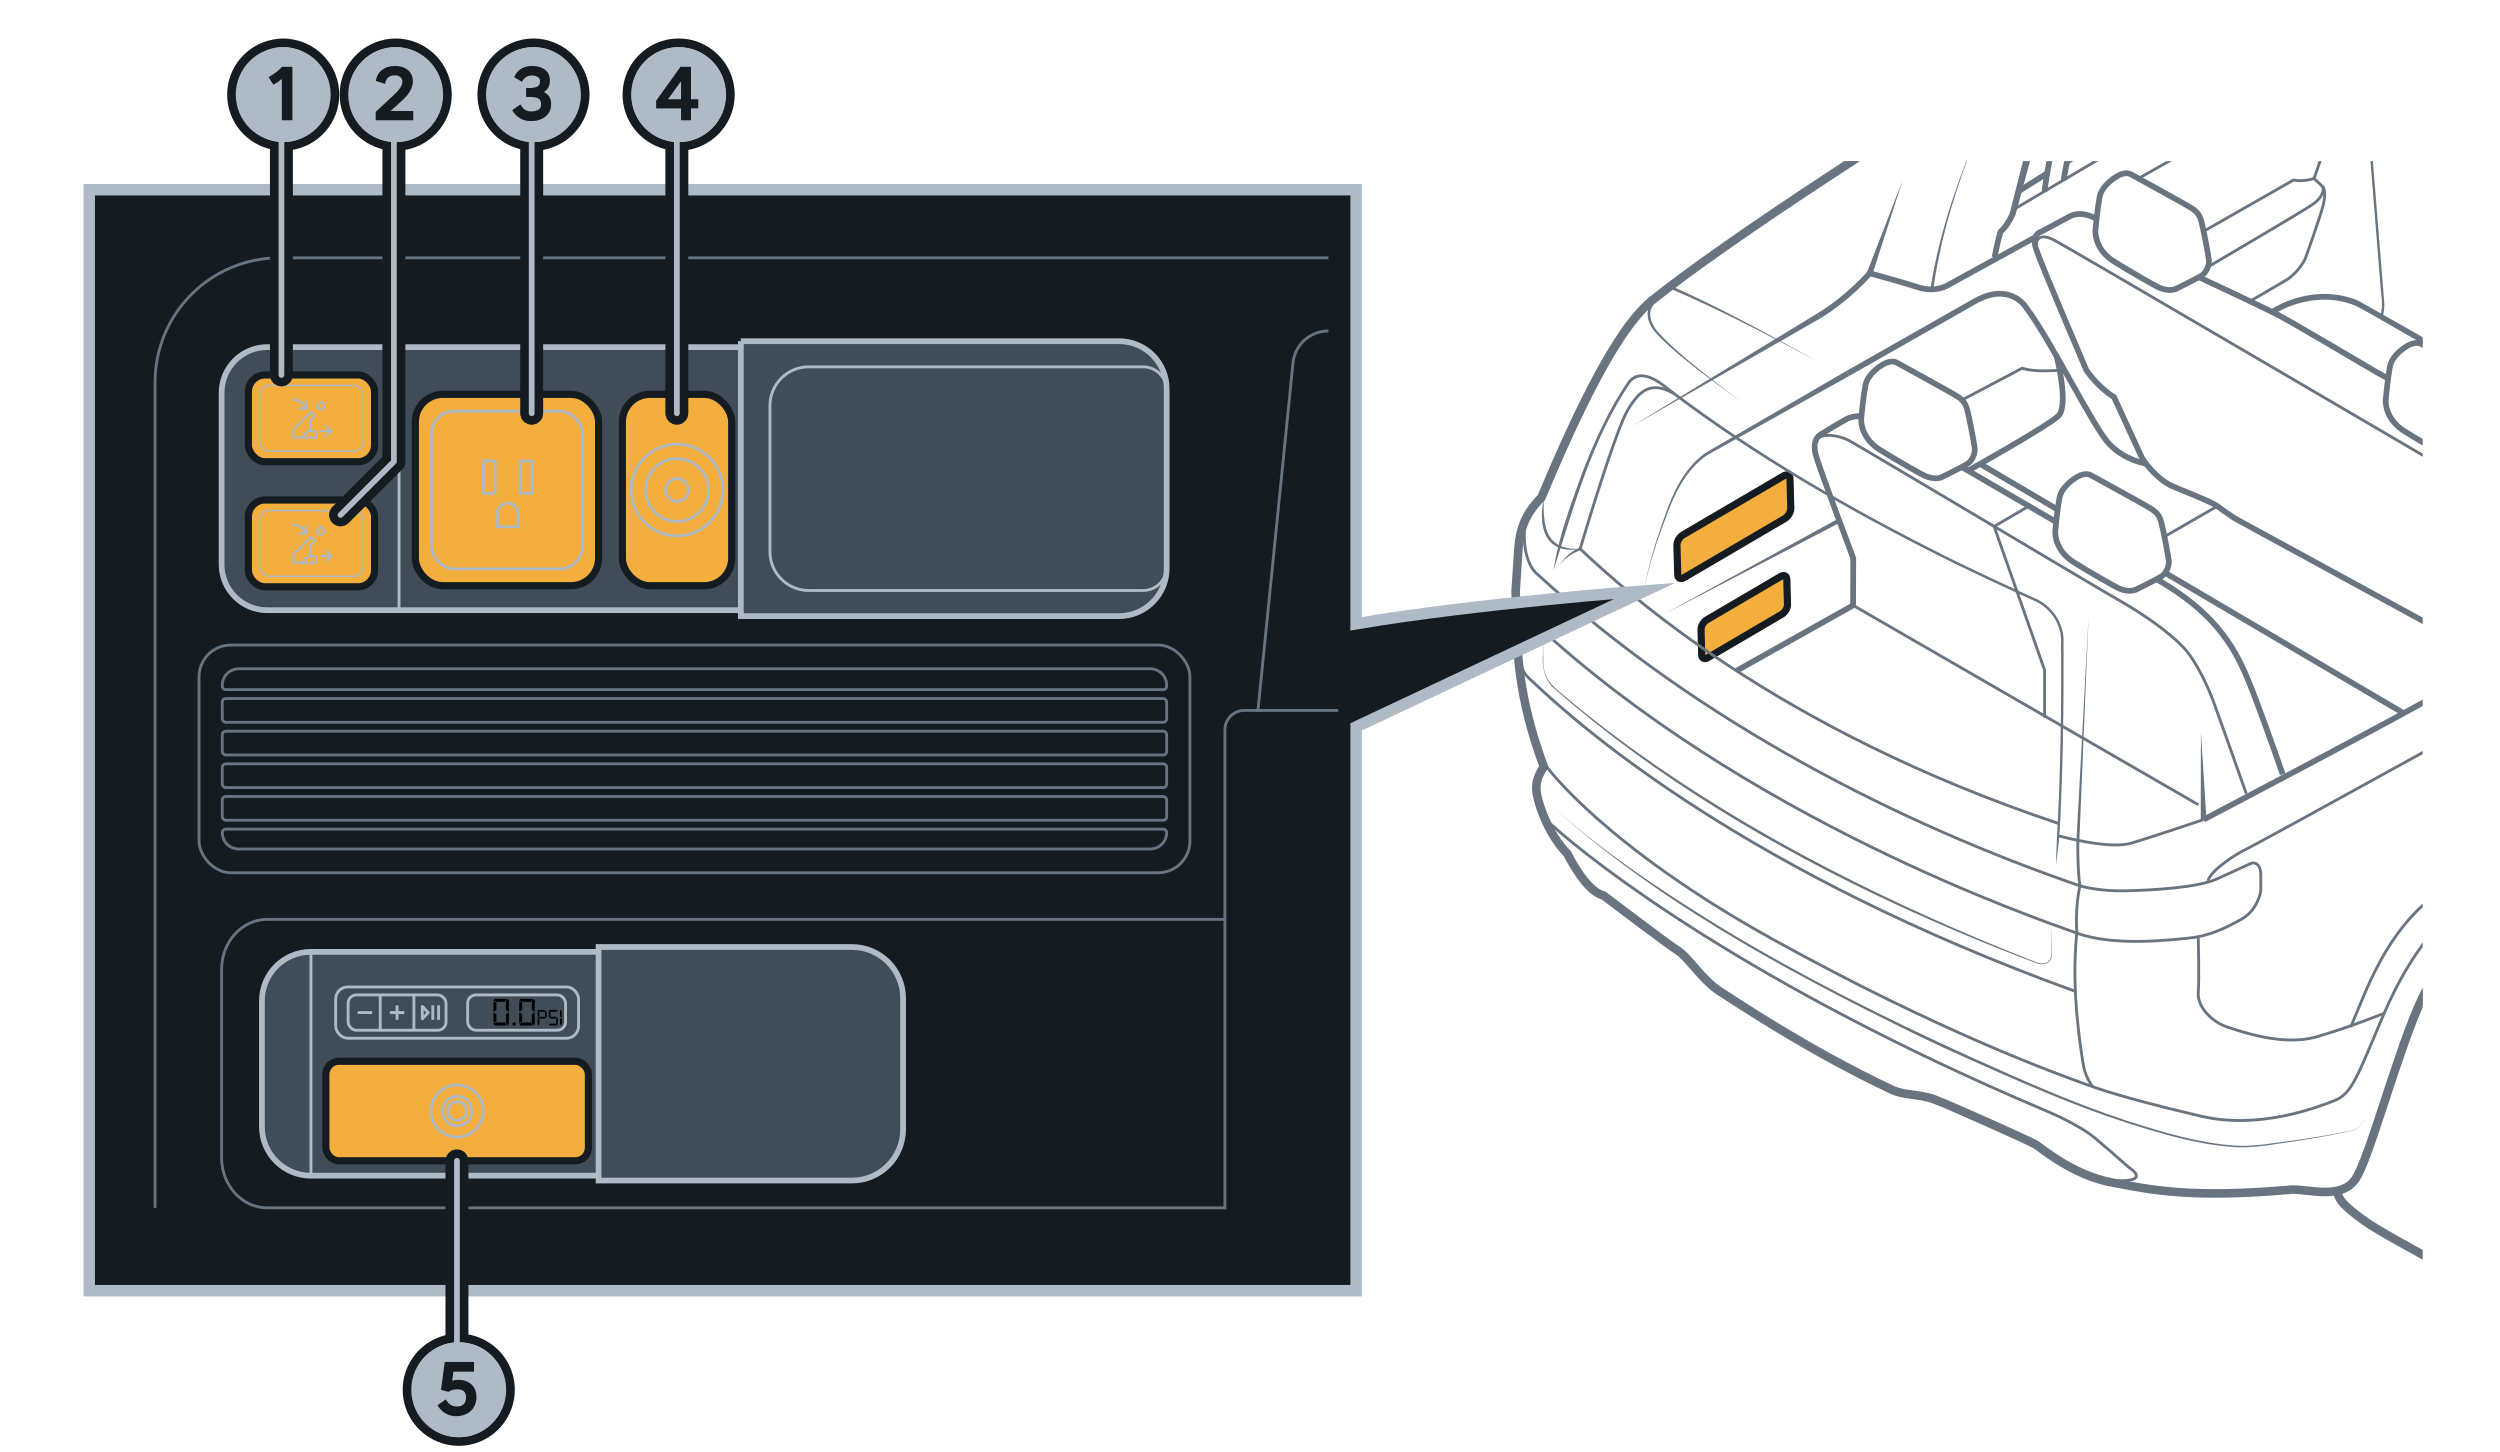 <?xml version="1.0" encoding="UTF-8"?><svg xmlns="http://www.w3.org/2000/svg" width="436" height="253.291" xmlns:xlink="http://www.w3.org/1999/xlink" viewBox="0 0 436 253.291"><defs><clipPath id="uuid-5be4a672-a106-437b-ab5e-6ea577c2ea12"><rect x="256.165" y="28.097" width="166.352" height="207.902" transform="translate(678.683 264.096) rotate(180)" style="fill:none; stroke-width:0px;"/></clipPath></defs><g id="uuid-dd4616e3-fea4-4dfc-a4a0-f7be865671f3"><g style="clip-path:url(#uuid-5be4a672-a106-437b-ab5e-6ea577c2ea12);"><path d="m293.702,100.737l17.566-10.302c.595-.349,1.063-1.148,1.046-1.786l-.137-5.136c-.017-.637-.513-.871-1.107-.523l-17.566,10.302c-.595.349-1.063,1.148-1.046,1.786l.137,5.136c.017.637.513.871,1.107.523Z" style="fill:#f4ae3d; stroke:#141b21; stroke-miterlimit:10; stroke-width:1.25px;"/><path d="m297.83,114.708l12.914-7.574c.564-.331,1.009-1.089.993-1.694l-.117-4.413c-.016-.605-.487-.827-1.051-.496l-12.914,7.574c-.564.331-1.009,1.089-.993,1.694l.117,4.413c.016.605.487.827,1.051.496Z" style="fill:#f4ae3d; stroke:#141b21; stroke-miterlimit:10; stroke-width:1.25px;"/><path d="m398.106,135.031c-1.834-5.251-4.693-13.293-6.245-16.938-2.407-5.652-5.861-11.409-15.7-17.06" style="fill:none; stroke:#687581; stroke-miterlimit:10;"/><path d="m372.553,102.813s3.807-1.877,4.485-2.347,1.304-1.669,1.199-2.66c-.104-.991-1.043-5.737-1.252-6.467-.209-.73-.354-1.617-1.585-2.451s-9.941-5.528-10.723-5.997c-.782-.469-1.87-.04-2.401.268s-2.739,1.705-3.102,3.661-.643,4.863-.727,5.729.196,3.605,3.214,5.506c3.018,1.9,7.35,4.332,7.909,4.583s1.988.67,2.982.175Z" style="fill:none; stroke:#687581; stroke-miterlimit:10;"/><path d="m430.179,79.933s3.807-1.877,4.485-2.347,1.304-1.669,1.199-2.66-1.043-5.737-1.252-6.467c-.209-.73-.354-1.617-1.585-2.451s-9.941-5.528-10.723-5.997-1.87-.04-2.401.268-2.739,1.705-3.102,3.661-.643,4.863-.727,5.729.196,3.605,3.214,5.506c3.018,1.9,7.35,4.332,7.909,4.583s1.988.67,2.982.175Z" style="fill:none; stroke:#687581; stroke-miterlimit:10;"/><path d="m379.552,50.349s3.807-1.877,4.485-2.347,1.304-1.669,1.199-2.66-1.043-5.737-1.252-6.467-.354-1.617-1.585-2.451-9.941-5.528-10.723-5.997-1.87-.04-2.401.268-2.739,1.705-3.102,3.661c-.363,1.956-.643,4.863-.727,5.729s.196,3.605,3.214,5.506,7.35,4.332,7.909,4.583,1.988.67,2.982.175Z" style="fill:none; stroke:#687581; stroke-miterlimit:10;"/><path d="m338.71,83.187s3.807-1.877,4.485-2.347c.678-.469,1.304-1.669,1.199-2.66s-1.043-5.737-1.252-6.467-.354-1.617-1.585-2.451-9.941-5.528-10.723-5.997-1.87-.04-2.401.268-2.739,1.705-3.102,3.661c-.363,1.956-.643,4.863-.727,5.729s.196,3.605,3.214,5.506c3.018,1.9,7.35,4.332,7.909,4.583s1.988.67,2.982.175Z" style="fill:none; stroke:#687581; stroke-miterlimit:10;"/><line x1="358.601" y1="91.038" x2="342.043" y2="81.398" style="fill:none; stroke:#687581; stroke-miterlimit:10;"/><path d="m324.593,72.539s-1.582,0-2.588.559-3.885,2.264-4.472,2.655-1.509,1.314-.81,3.773c.699,2.459,6.484,17.83,6.484,17.83l-.028,8.217" style="fill:none; stroke:#687581; stroke-miterlimit:10;"/><path d="m391.754,138.421c-2.061-5.824-5.329-15.038-5.814-16.301-.717-1.865-2.726-6.695-5.261-9.326-2.535-2.63-6.791-5.643-10.999-8.034-4.208-2.391-45.815-27.211-47.297-27.977-1.483-.765-4.666-1.483-5.704,0" style="fill:none; stroke:#687581; stroke-miterlimit:10; stroke-width:.5px;"/><polyline points="353.846 88.27 347.775 91.805 356.577 116.86 356.577 125.133" style="fill:none; stroke:#687581; stroke-miterlimit:10; stroke-width:.5px;"/><line x1="323.179" y1="105.573" x2="383.367" y2="140.334" style="fill:none; stroke:#687581; stroke-miterlimit:10; stroke-width:.5px;"/><line x1="377.595" y1="99.903" x2="419.198" y2="124.392" style="fill:none; stroke:#687581; stroke-miterlimit:10;"/><line x1="345.32" y1="80.905" x2="358.858" y2="88.875" style="fill:none; stroke:#687581; stroke-miterlimit:10;"/><path d="m471.542,131.329l14.658-9.566-.212.265c.725-2.441,1.018-5.035,1.16-7.579,1.225-.815,2.704-1.887,2.46-3.517-.007-.589.005-2.281,0-2.898-.038-1.801.028-4.997,0-6.763.026-1.777-1.045-3.445-2.627-4.212-.527-.283-1.995-1.119-2.54-1.425-19.394-11.105-47.451-27.364-66.827-38.499-2.225-1.256-4.47-2.611-6.683-3.752-4.553-2.012-10.123-1.176-14.31,1.392,0,0-.529-.849-.529-.849,4.5-2.744,10.33-3.613,15.254-1.453,22.211,12.485,51.402,29.663,73.589,42.291.518.3,1.991,1.123,2.504,1.406,1.836.892,3.106,2.822,3.168,4.861.031,1.863-.023,5.085,0,6.975-.01.599.007,2.297,0,2.886.254,1.898-1.27,3.33-2.708,4.261,0,0,.234-.396.234-.396-.17,2.626-.455,5.249-1.262,7.773,0,0-.148.085-.148.085l-15.18,8.714h0Z" style="fill:#687581; stroke-width:0px;"/><path d="m383.48,48.333s11.445,5.367,13.724,6.538c2.279,1.172,17.253,10.026,17.253,10.026l2.025,1.116" style="fill:none; stroke:#687581; stroke-miterlimit:10;"/><path d="m365.642,38.185s-2.553-1.608-4.702-.436-4.948,2.651-4.948,2.651c0,0-1.729.409-.929,2.948.799,2.539,8.807,21.224,8.807,21.224,0,0,1.953,2.93,4.818,4.687l4.866,10.586c.813,1.387,3.109,4.017,5.356,4.974s6.887,2.743,7.795,3.452,3.061,2.144,3.061,2.144l45.253,24.671" style="fill:none; stroke:#687581; stroke-miterlimit:10;"/><path d="m355.063,43.348s-.434-3.451,3.373-1.367c3.807,2.083,76.583,44.726,76.583,44.726,0,0,2.484,1.628,3.721,3.385s12.24,23.437,12.24,23.437c0,0,4.167,6.775,4.297,6.971" style="fill:none; stroke:#687581; stroke-miterlimit:10; stroke-width:.5px;"/><path d="m434.109,77.916s7.886,3.804,9.579,4.768,6.25,4.675,9.375,11.771c0,0,1.562.977,2.995,3.385,1.432,2.409,3.646,6.706,3.646,6.706,0,0,.391,2.279-.586,3.906-.977,1.628-1.953,2.93-1.953,2.93l4.975,9.841" style="fill:none; stroke:#687581; stroke-miterlimit:10;"/><path d="m470.406,43.264c-.978-4.73-4.161-10.291-11.705-15.491,0,0-.094-2.72-2.291-6.452-1.99-3.384-5.708-7.591-12.65-11.363,0,0,4.563-2.178,4.489-3.933-.067-1.749-.838-8.904-1.26-10.171-.422-1.26-1.126-2.104-2.807-3.156-1.682-1.052-6.352-3.645-7.156-3.993-.925-.409-2.352-.302-3.739.543-1.394.844-1.91,1.132-1.91,1.132,0,0-1.353,1.025-1.789,3.042-.442,2.01-1.353,6.881-1.353,6.988,0,.101-.275,1.126.027,1.822.013.034.013.067.007.094-.027.054-.087.087-.147.06-.67-.275-2.198-.784-3.149-.141-1.24.838-3.585,2.854-4.462,4.027,0,0-.362.295-.603.978v.007c-.087.228-.154.496-.188.811v.007c-.034.275-.04.59-.013.938.141,1.977.214,5.166.214,5.166,0,0,.369.985.878,1.28v.804s-.804.878-.69,1.501c.107.623,2.961,7.504,2.961,7.504l5.32,13.293s-1.621,2.231-1.581,4.208c.034,1.977,4.027,8.02,5.414,9.186,1.179.998,22.499,13.407,28.837,17.092-2.988-4.315-2.211-7.544-.302-9.789" style="fill:none; stroke:#687581; stroke-miterlimit:10;"/><path d="m454.596,29.696c-1.281-5.069-3.231-8.299-4.846-9.803-1.615-1.504-5.236-4.289-7.353-5.737-2.117-1.448-3.008-5.18-3.008-5.18,0,0-.724-5.514-.947-7.631-.223-2.117-1.727-2.729-1.727-2.729l-4.178-2.395s-1.782-.557-2.507,1.504c-.724,2.061-2.729,7.91-2.729,7.91,0,0-.891,1.671-2.841,1.225s-4.797-.855-4.743,1.214" style="fill:none; stroke:#687581; stroke-miterlimit:10; stroke-width:.5px;"/><path d="m458.702,27.773s-4.662,2.591-6.612,3.093-3.788.279-5.514-.668l-1.727-.947s-1.979-1.615-2.939-3.119c-.96-1.504-2.297-4.183-4.859-5.294s-6.461-3.34-11.307-6.403c0,0-1.504-.613-2.395.39s-1.361,1.327-2.546.636" style="fill:none; stroke:#687581; stroke-miterlimit:10;"/><path d="m469.404,131.155l-6.286-9.357.317.228-4.622-1.037.109.012h-4.492c-.043.004-.11-.005-.149-.023,0,0-4.622-1.437-4.622-1.437-.184-.053-.16-.035-.265-.196,0,0-1.193-1.752-1.193-1.752-.422-.701-.95-1.143-1.743-1.239-.344-.046-1.226-.146-1.578-.192-1.355-.168-4.918-.595-6.313-.767-1.269-.21-2.688-.285-3.848.367,0,0-.457-.889-.457-.889,1.344-.742,2.952-.723,4.426-.471,1.964.244,5.441.657,7.366.895.795.058,1.626.26,2.227.816.634.567,1.438,2.002,1.941,2.669,0,0-.265-.196-.265-.196l4.622,1.437-.148-.023h4.547l.054.012,4.622,1.037.219.049.098.179,5.433,9.877h0Z" style="fill:#687581; stroke-width:0px;"/><path d="m414.439-13.763c-1.092,6.826-3.015,13.558-3.497,20.456.75,1.121,1.383,3.556,1.518,5.255.999,11.081,2.45,29.79,3.363,40.939.003.803-.027,1.623-.322,2.425l-.389-.156c.481-1.439.287-3.104.094-4.6-.828-10.211-2.249-28.544-3.162-38.563-.154-1.854-.683-3.683-1.52-5.289.388-6.951,1.89-13.821,3.916-20.466h0Z" style="fill:#687581; stroke-width:0px;"/><path d="m414.585-17.156c-.49-2.232-2.488-.657-4.006.125,0,0-4.798,2.952-4.798,2.952-10.703,6.67-27.591,17.32-38.342,23.913l-2.426,1.469c-4.819,2.642-8.74,7.042-9.821,12.521-.499,1.837-3.131,11.599-3.682,13.63-.552,1.265-1.242,2.407-2.298,3.33,0,0,.158-.24.158-.24-.411,1.431-.745,2.915-1.016,4.393l-.984-.178c.285-1.559.633-3.095,1.079-4.63.855-.655,1.733-2.2,2.044-2.94.528-2.104,3.029-11.823,3.498-13.683,1.044-5.801,5.284-10.579,10.338-13.362,0,0,2.401-1.464,2.401-1.464,10.706-6.661,27.683-17.168,38.42-23.779,1.601-.842,5.719-3.859,7.594-4.088,1.28-.233,2.34.662,1.841,2.032h0Z" style="fill:#687581; stroke-width:0px;"/><path d="m351.212,36.52l54.749-32.299s1.774,1.096,3.303,1.101l1.468,1.376" style="fill:none; stroke:#687581; stroke-miterlimit:10; stroke-width:.5px;"/><path d="m405.961,4.222s2.841-16.974,4.769-22.02" style="fill:none; stroke:#687581; stroke-miterlimit:10;"/><path d="m364.87,10.607s-3.765,13.222-4.974,20.79" style="fill:none; stroke:#687581; stroke-miterlimit:10;"/><path d="m361.377,12.924s-3.906,12.279-4.8,20.432" style="fill:none; stroke:#687581; stroke-miterlimit:10;"/><line x1="406.551" y1=".84" x2="360.485" y2="28.194" style="fill:none; stroke:#687581; stroke-miterlimit:10;"/><line x1="357.026" y1="30.22" x2="352.041" y2="33.355" style="fill:none; stroke:#687581; stroke-miterlimit:10;"/><path d="m372.929,31.126s30.059-16.932,32.234-18.203,4.285.106,2.634,5.519c-1.652,5.413-4.221,12.683-4.221,12.683l1.587,1.518s.578.846,0,3.139c-.578,2.294-3.147,9.393-3.147,9.393,0,0-1.193,2.443-3.395,3.727-2.202,1.285-6.224,3.639-6.224,3.639" style="fill:none; stroke:#687581; stroke-miterlimit:10; stroke-width:.5px;"/><path d="m403.575,31.126s-1.868.655-3.595.271l-15.668,8.94" style="fill:none; stroke:#687581; stroke-miterlimit:10; stroke-width:.5px;"/><path d="m405.162,32.644s.34,1.567-1.954,3.087-18.153,10.83-18.153,10.83" style="fill:none; stroke:#687581; stroke-miterlimit:10; stroke-width:.5px;"/><line x1="427.343" y1="62.155" x2="438.223" y2="55.658" style="fill:none; stroke:#687581; stroke-miterlimit:10; stroke-width:.5px;"/><line x1="386.705" y1="88.27" x2="377.476" y2="93.595" style="fill:none; stroke:#687581; stroke-miterlimit:10; stroke-width:.5px;"/><path d="m344.69,23.765c-3.401,8.491-6.187,17.301-7.478,26.368,0,0-.495-.073-.495-.073,1.462-9.081,4.409-17.846,7.973-26.295h0Z" style="fill:#687581; stroke-width:0px;"/><path d="m355.048,41.312l-15.331,8.418s-2.087,1.376-5.218.367c-3.131-1.009-8.418-2.44-8.418-2.44,0,0-3.613,4.218-8.842,7.412" style="fill:none; stroke:#687581; stroke-miterlimit:10;"/><polygon points="317.499 55.495 284.576 74.356 316.978 54.642 317.499 55.495 317.499 55.495" style="fill:#687581; stroke-width:0px;"/><path d="m322.467,65.584l-24.051,13.409c-.446.247-1.033.564-1.415.912-3.163,2.535-4.962,6.213-6.33,9.956-1.229,3.21-2.374,6.464-3.224,9.798-.27,1.112-.532,2.237-.579,3.385.026-1.15.268-2.281.518-3.4.791-3.355,1.878-6.632,3.05-9.871,1.391-4.056,3.382-8.194,6.974-10.774,0,0,.744-.433.744-.433l23.816-13.852.495.869h0Z" style="fill:#687581; stroke-width:0px;"/><path d="m374.243,80.848s-3.494-.474-6.302-3.318-9.965-17.708-14.553-23.855c0,0-2.734-4.65-8.982-1.132-2.783,1.567-12.387,7.029-22.186,12.606" style="fill:none; stroke:#687581; stroke-miterlimit:10;"/><polygon points="320.947 91.119 290.26 107.073 320.567 90.473 320.947 91.119 320.947 91.119" style="fill:#687581; stroke-width:0px;"/><path d="m358.688,62.155s2.184,8.577.289,10.384c-1.895,1.807-15.911,9.639-15.911,9.639" style="fill:none; stroke:#687581; stroke-miterlimit:10;"/><path d="m358.977,64.584s-4.355.369-6.291-.375l-10.526,5.554" style="fill:none; stroke:#687581; stroke-miterlimit:10; stroke-width:.5px;"/><polygon points="325.612 47.483 331.841 31.397 326.55 47.831 325.612 47.483 325.612 47.483" style="fill:#687581; stroke-width:0px;"/><line x1="323.179" y1="105.573" x2="302.839" y2="116.989" style="fill:none; stroke:#687581; stroke-miterlimit:10;"/><path d="m407.711,207.938c0,1.669,2.778,3.598,4.716,5.033,1.938,1.436,9.403,5.527,14.592,8.288,11.403,6.068,29.151-3.752,40.109-22.78,10.958-19.027,10.716-39.589-.426-46.124-6.183-3.627-9.419-4.743-9.419-4.743" style="fill:none; stroke:#687581; stroke-linecap:round; stroke-linejoin:round; stroke-width:1.5px;"/><g id="uuid-077b40d2-edda-4500-846f-2bd2046636c2"><path d="m682.09,49.196c1.242-.258,2.312-.694,3.207-1.416.842-.679,1.473-1.564,1.961-2.662.986-2.218,2.994-20.771,1.908-26.187,1.326-9.63.959-26.812-1.044-33.022-.717-8.257-4.48-17.099-7.456-20.551-.246-.285-.642-.702-1.174-1.229-6.006-5.94-31.233-27.608-71.962-42.008-3.807-1.346-7.757-2.219-11.756-2.679-8.186-.941-22.928-2.338-29.864-1.047-9.863,1.835-45.327,19.519-71.969,34.006-12.355-3.639-32.824-6.629-38.635-3.532-47.883,25.523-140.429,81.451-167.753,103.334-.349.307-.739.666-1.171,1.104-3.198,3.238-8.57,10.613-17.985,33.181-2.91,2.967-3.867,5.774-4.102,9.421-.226,3.499-.452,6.886-.452,6.89,0,0-.156,1.677.423,2.793-.626,7.136.198,16.704,4.425,28.074-.584.895-.965,1.717-1.144,2.562-.188.89-.138,1.734.04,2.623.354,1.769,1.959,6.858,5.349,10.327.41.822,2.451,4.757,4.809,6.571.499.384,1.065.715,1.678.881,1.417,1.076,11.28,8.556,13.004,9.634.63.394,1.433,1.298,2.517,2.54,1.316,1.508,2.952,3.396,4.82,4.572.385.242.915.586,1.588,1.022,4.555,2.952,15.291,9.911,28.326,16.085,1.267.6,2.649.778,3.913.948,1.237.166,2.419.329,3.616.778,2.692,1.01,16.661,7.274,17.548,7.816.087.055.272.191.608.441,1.849,1.374,6.887,5.134,12.836,6.243.378.07.756.142,1.139.214,6.399,1.21,13.476,2.541,30.36,1.044.682-.026,1.537.065,2.565.179,1.966.217,4.588.532,6.669-.37.812-.352,1.551-.889,2.142-1.676,1.317-1.755,3.248-7.693,5.311-13.978,2.109-6.427,4.427-13.483,6.536-17.922,4.183-8.806,9.214-12.406,12.844-14.716,3.701-2.355,21.6-12.371,28.302-15.164,1.641-.684,3.16-.867,4.53-.482,1.232.345,2.458,1.181,3.606,2.758,2.461,3.383,4.428,9.993,5.16,21.479" style="fill:none; stroke:#687581; stroke-linecap:round; stroke-linejoin:round; stroke-width:.5px;"/><path d="m682.039,48.951c1.215-.252,2.245-.675,3.101-1.365.805-.649,1.414-1.5,1.889-2.569.965-2.172,2.979-20.77,1.882-26.077,1.333-9.622.959-26.838-1.038-32.98-.707-8.225-4.461-17.03-7.398-20.437-.24-.278-.63-.69-1.161-1.215-5.984-5.919-31.181-27.565-71.87-41.95-3.788-1.339-7.719-2.209-11.701-2.666-8.2-.943-22.899-2.332-29.79-1.05-9.825,1.828-45.315,19.523-71.986,34.029-12.37-3.66-32.826-6.629-38.546-3.58-47.881,25.522-140.409,81.44-167.706,103.301-.346.304-.731.659-1.159,1.092-3.165,3.205-8.526,10.549-17.951,33.146-2.888,2.931-3.832,5.686-4.065,9.296-.226,3.499-.452,6.886-.452,6.889,0,0-.146,1.695.429,2.725-.637,7.13.18,16.73,4.448,28.158-.613.921-1.001,1.744-1.178,2.582-.179.847-.133,1.655.04,2.522.35,1.75,1.949,6.809,5.31,10.23.361.726,2.41,4.716,4.755,6.519.497.382,1.049.7,1.638.85,1.259.956,11.296,8.57,13.024,9.651.67.418,1.501,1.359,2.573,2.588,1.322,1.515,2.934,3.372,4.764,4.525.386.243.918.588,1.591,1.024,4.554,2.951,15.278,9.903,28.297,16.069,1.226.581,2.568.755,3.84.926,1.234.166,2.443.332,3.67.792,2.706,1.015,16.759,7.316,17.593,7.838.098.061.294.206.625.452,1.851,1.376,6.847,5.101,12.733,6.198.378.071.757.142,1.14.215,6.381,1.207,13.435,2.535,30.304,1.04.705-.027,1.58.067,2.602.18,1.986.219,4.534.519,6.542-.35.777-.336,1.479-.848,2.041-1.597,1.284-1.712,3.2-7.587,5.273-13.906,2.107-6.42,4.43-13.494,6.547-17.951,4.21-8.863,9.282-12.494,12.936-14.819,3.707-2.359,21.62-12.384,28.34-15.184,1.675-.698,3.254-.896,4.694-.492,1.296.364,2.566,1.238,3.74,2.852,2.506,3.444,4.475,10.117,5.207,21.61" style="fill:none; stroke:#687581; stroke-linecap:round; stroke-linejoin:round; stroke-width:.5px;"/><path d="m681.989,48.706c1.188-.246,2.178-.657,2.995-1.315.768-.619,1.355-1.435,1.818-2.476.945-2.126,2.964-20.77,1.857-25.967,1.34-9.614.96-26.867-1.031-32.939-.697-8.193-4.442-16.961-7.341-20.324-.233-.271-.618-.677-1.147-1.2-5.963-5.899-31.129-27.521-71.777-41.892-3.769-1.332-7.681-2.198-11.646-2.654-8.214-.945-22.87-2.326-29.716-1.052-9.787,1.821-45.303,19.527-72.003,34.053-12.386-3.682-32.828-6.629-38.456-3.629-47.879,25.52-140.39,81.43-167.658,103.268-.342.301-.723.652-1.146,1.08-3.132,3.171-8.483,10.485-17.917,33.112-2.866,2.895-3.797,5.598-4.027,9.171-.226,3.5-.452,6.887-.452,6.889,0,0-.136,1.72.436,2.652-.649,7.125.16,16.758,4.471,28.248-.645.948-1.037,1.773-1.213,2.601-.17.804-.128,1.576.041,2.421.346,1.731,1.939,6.76,5.271,10.132.3.607,2.364,4.67,4.701,6.467.496.381,1.034.684,1.595.818,1.06.805,11.31,8.584,13.047,9.669.709.443,1.569,1.42,2.629,2.635,1.328,1.522,2.916,3.348,4.709,4.477.388.244.922.59,1.593,1.025,4.552,2.95,15.265,9.894,28.268,16.053,1.185.561,2.487.732,3.766.905,1.231.166,2.468.334,3.725.805,2.707,1.015,16.781,7.324,17.638,7.86.109.068.316.221.642.463,1.853,1.378,6.807,5.068,12.63,6.153.379.071.758.142,1.14.215,6.364,1.204,13.394,2.529,30.248,1.035.727-.028,1.623.069,2.639.181,2.006.221,4.48.507,6.415-.331.741-.321,1.407-.807,1.94-1.518,1.252-1.669,3.151-7.482,5.236-13.834,2.105-6.414,4.434-13.506,6.559-17.98,4.237-8.92,9.349-12.582,13.028-14.923,3.713-2.363,21.64-12.396,28.378-15.204,1.71-.713,3.348-.925,4.858-.502,1.361.382,2.675,1.296,3.875,2.946,2.55,3.505,4.522,10.24,5.255,21.742" style="fill:none; stroke:#687581; stroke-linecap:round; stroke-linejoin:round; stroke-width:.5px;"/><path d="m681.938,48.461c1.161-.241,2.11-.638,2.888-1.265.731-.589,1.296-1.37,1.746-2.383.927-2.085,2.962-20.884,1.826-25.811,1.357-9.612.968-26.987-1.015-32.913-.681-8.17-4.422-16.918-7.286-20.241-.227-.263-.607-.664-1.133-1.186-5.942-5.878-31.078-27.478-71.685-41.834-3.75-1.326-7.644-2.187-11.592-2.641-8.228-.946-22.841-2.32-29.642-1.055-9.749,1.814-45.29,19.53-72.021,34.076-12.402-3.704-32.831-6.628-38.367-3.677-47.877,25.519-140.37,81.42-167.61,103.235-.339.298-.715.645-1.133,1.068-3.1,3.139-8.447,10.431-17.848,33.042-2.872,2.872-3.796,5.529-4.025,9.081-.226,3.5-.452,6.887-.452,6.888,0,0-.125,1.755.443,2.573-.663,7.119.138,16.789,4.494,28.346-.678.979-1.075,1.803-1.248,2.619-.161.761-.123,1.497.041,2.32.344,1.718,1.939,6.74,5.214,9.996,0,0,2.192,4.553,4.666,6.454.496.381,1.019.669,1.551.784.778.591,11.319,8.594,13.071,9.689.748.468,1.637,1.482,2.685,2.683,1.334,1.529,2.898,3.324,4.654,4.43.39.245.925.592,1.596,1.027,4.551,2.95,15.252,9.885,28.239,16.037,1.144.542,2.405.709,3.692.883,1.228.165,2.492.336,3.779.819,2.709,1.016,16.802,7.332,17.683,7.882.12.075.338.237.658.475,1.856,1.379,6.768,5.034,12.526,6.108.379.071.759.142,1.141.215,6.346,1.2,13.353,2.524,30.191,1.031.75-.029,1.666.071,2.676.183,2.026.223,4.427.494,6.288-.312.705-.305,1.335-.766,1.84-1.438,1.22-1.626,3.102-7.376,5.198-13.761,2.103-6.407,4.437-13.517,6.571-18.01,4.264-8.976,9.417-12.671,13.119-15.027,3.72-2.367,21.659-12.408,28.416-15.223,1.745-.727,3.442-.955,5.021-.512,1.425.4,2.783,1.354,4.01,3.039,2.595,3.566,4.568,10.363,5.302,21.873" style="fill:none; stroke:#687581; stroke-linecap:round; stroke-linejoin:round; stroke-width:.5px;"/></g><path d="m681.887,48.216c2.199-.456,3.554-1.472,4.457-3.505.903-2.032,2.936-20.776,1.807-25.744,1.355-9.598.961-26.927-1.016-32.858-.677-8.13-4.404-16.824-7.226-20.099-2.711-3.145-28.55-27.334-72.712-42.947-3.73-1.319-7.606-2.176-11.537-2.628-8.242-.948-22.812-2.314-29.567-1.057-9.711,1.807-45.278,19.534-72.038,34.1-12.42-3.726-32.834-6.627-38.277-3.726-47.875,25.518-140.351,81.41-167.563,103.202-2.823,2.484-8.243,8.356-18.969,34.1-2.823,2.823-3.726,5.42-3.952,8.92-.226,3.5-.452,6.888-.452,6.888,0,0-.113,1.807.452,2.484-.677,7.114.113,16.824,4.517,28.454-1.355,1.92-1.581,3.162-1.242,4.855.339,1.694,1.92,6.662,5.194,9.936,0,0,3.162,6.549,6.097,7.114,0,0,11.291,8.581,13.098,9.711,1.807,1.129,4.291,5.194,7.339,7.114,3.049,1.92,14.927,10.001,29.809,17.05,2.145,1.016,4.742.677,7.452,1.694,2.71,1.016,16.824,7.339,17.727,7.904.903.565,6.436,5.307,13.098,6.549,6.662,1.242,13.437,2.823,31.277,1.242,2.936-.113,8.243,1.694,10.614-1.468,2.371-3.162,7.452-22.696,11.743-31.729,4.291-9.033,9.485-12.759,13.211-15.13,3.726-2.371,21.679-12.42,28.454-15.243,6.775-2.823,13.211,1.581,14.679,24.615" style="fill:none; stroke:#687581; stroke-linecap:round; stroke-linejoin:round; stroke-width:.5px;"/><path d="m610.918,83.324c-12.646,6.892-65.264,36.588-73.732,41.33-8.468,4.742-48.44,29.696-51.714,31.503-3.274,1.807-3.726.452-4.291-.79-.565-1.242-2.825-9.033-4.292-12.872-1.467-3.839-5.87-8.468-13.548-4.629-7.678,3.839-29.019,16.768-32.971,19.167s-9.823,8.609-14.566,19.675c-4.742,11.065-5.533,14.001-8.694,15.243-3.162,1.242-13.211,5.081-23.26,2.71-10.049-2.371-15.695-3.952-20.324-5.646-4.629-1.694-24.954-8.92-54.311-25.18-29.357-16.259-39.407-30.035-39.407-30.035" style="fill:none; stroke:#687581; stroke-miterlimit:10; stroke-width:.5px;"/><path d="m288.381,53.139c-1.282,1.562-.224,3.858,1.119,5.137,1.378,1.487,2.899,2.855,4.45,4.178,3.108,2.645,6.364,5.118,9.663,7.528-3.348-2.342-6.654-4.748-9.823-7.336-1.582-1.296-3.134-2.634-4.565-4.115-1.485-1.391-2.715-3.872-1.18-5.763,0,0,.336.37.336.37h0Z" style="fill:#687581; stroke-width:0px;"/><path d="m436.087,101.79c.455,6.373.273,12.837-8.649,18.026-8.922,5.189-43.128,23.116-43.128,23.116" style="fill:none; stroke:#687581; stroke-miterlimit:10;"/><polygon points="383.811 142.95 383.835 127.685 384.81 142.915 383.811 142.95 383.811 142.95" style="fill:#687581; stroke-width:0px;"/><path d="m362.386,146.637c-.094,3.37.187,7.301.374,7.862-.187.562-.842,3.931-.562,8.237-1.123,10.296.936,21.809,1.217,23.4s1.5,3.372,1.5,3.372" style="fill:none; stroke:#687581; stroke-miterlimit:10; stroke-width:.5px;"/><path d="m291.537,49.911c8.711,3.87,17.049,8.474,25.379,13.083-8.393-4.454-16.823-8.918-25.573-12.623,0,0,.194-.461.194-.461h0Z" style="fill:#687581; stroke-width:0px;"/><path d="m592.706,36.803s-196.39,109.275-201.873,111.751c0,0-5.175,2.939-5.773,5.069" style="fill:none; stroke:#687581; stroke-miterlimit:10; stroke-width:.5px;"/><path d="m383.377,163.602s.19,6.974,0,9.509,2.472,5.135,4.945,5.959,9.826,3.423,15.595,1.775,11.888-4.139,11.888-4.139" style="fill:none; stroke:#687581; stroke-miterlimit:10; stroke-width:.5px;"/><path d="m265.838,92.57c-.182,5.984,2.296,7.582,2.296,7.582,28.335,26.039,63.709,43.7,94.626,54.347,0,0,3.309.988,7.937.861s12.552-.507,15.976-2.092c3.423-1.585,5.072-2.282,5.832-2.663s1.775.156,1.775,1.885c0,1.729,0,2.881,0,2.881,0,0-.444,3.285-3.36,4.934s-5.832,2.98-9.192,3.297c-3.36.317-13.003,1.501-19.529-.866-6.527-2.367-57.942-19.803-94.988-54.454,0,0-1.482-1.442-1.92-2.936" style="fill:none; stroke:#687581; stroke-miterlimit:10; stroke-width:.5px;"/><path d="m361.948,172.9c-57.023-20.661-85.641-45.436-94.917-54.267,0,0-1.466-1.173-1.587-2.343" style="fill:none; stroke:#687581; stroke-miterlimit:10; stroke-width:.5px;"/><path d="m270.936,99.446c.866-5.893,3.051-11.515,5.044-17.102,2.145-5.546,4.632-11.005,7.996-15.952,2.182-2.565,5.522-.07,7.432,1.53,15.068,11.462,31.578,20.906,48.486,29.368,3.612,1.788,10.994,5.265,14.675,6.912,3.254,1.252,5.595,4.576,5.301,8.133,0,0,.021,2.031.021,2.031.018,6.723-.054,13.586-.253,20.297-.223,5.406-.23,10.845-1.096,16.2.17-5.413.562-10.8.683-16.212.192-6.704.264-13.564.237-20.282,0,0-.022-2.027-.022-2.027.265-3.407-1.885-6.505-5.046-7.738-3.708-1.657-11.063-5.113-14.7-6.91-16.94-8.461-33.486-17.909-48.588-29.379-1.818-1.466-4.728-3.83-6.716-1.638-6.74,9.861-9.865,21.529-13.453,32.77h0Z" style="fill:#687581; stroke-width:0px;"/><path d="m291.851,68.576c-3.777-2.042-5.757-.744-7.942,2.875s-7.852,22.677-8.33,24.278c8.262,7.746,34.246,31.453,83.493,47.903" style="fill:none; stroke:#687581; stroke-miterlimit:10; stroke-width:.5px;"/><path d="m275.654,95.967c-1.403.427-2.696,1.367-3.626,2.523.843-1.305,2.02-2.374,3.476-3,0,0,.15.477.15.477h0Z" style="fill:#687581; stroke-width:0px;"/><path d="m270.345,143.631c7.897,7.163,35.21,28.331,85.875,49.839,0,0,6.145,2.458,9.286,5.121,3.141,2.663,5.736,4.985,5.736,4.985,0,0,4.033,2.485-1.876,2.335" style="fill:none; stroke:#687581; stroke-miterlimit:10; stroke-width:.5px;"/><path d="m275.579,95.728c-4.069.763-6.567-1.279-6.662-5.402-.042-1.106.068-2.209.327-3.272-.044,1.092-.056,2.176.067,3.242.365,3.986,2.324,5.55,6.268,5.432h0Z" style="fill:#687581; stroke-width:0px;"/><path d="m268.566,138.655c9.545,8.981,20.519,16.296,31.655,23.142,13.976,8.461,28.686,15.84,43.564,22.586,8.948,4.032,17.924,8.06,27.262,11.112,6.2,1.991,12.543,3.924,19.071,4.32,3.257.147,6.514-.513,9.745-.895,3.24-.463,6.477-.972,9.679-1.652,1.176-.013,2.138-.938,2.677-1.923.521-1.114.564-1.183.012.007-.525,1.001-1.509,1.948-2.676,1.971-3.198.72-6.429,1.268-9.667,1.771-3.247.425-6.488,1.131-9.781.987-6.573-.371-12.929-2.28-19.169-4.255-9.366-3.018-18.37-7.013-27.347-11.013-2.232-.974-6.732-3.052-8.923-4.123-23.439-11.475-46.951-24.051-66.102-42.033h0Z" style="fill:#687581; stroke-width:0px;"/><path d="m358.947,145.766c3.439.87,9.495,2.228,12.773,1.272s12.59-4.106,12.59-4.106" style="fill:none; stroke:#687581; stroke-miterlimit:10; stroke-width:.5px;"/><path id="uuid-22c5d174-5db1-4d3b-878a-73352e2c7bb1" d="m434.818,211.582c-3.547-2.048-5.744-6.433-5.744-12.669,0-12.471,8.787-27.69,19.587-33.925,5.4-3.118,10.296-3.409,13.843-1.361,3.547,2.048,5.744,6.434,5.744,12.67,0,12.471-8.787,27.689-19.587,33.925-5.4,3.118-10.296,3.409-13.843,1.361Z" style="fill:none; stroke:#687581; stroke-linecap:round; stroke-linejoin:round; stroke-width:.5px;"/><path id="uuid-25391320-17f7-43f7-9b99-d81f31697cd8" d="m438.509,205.184c-.344-.199-.672-.427-.981-.686l2.007-5.342c.157-.432.403-.842.715-1.193l3.332-6.345c.328-.377.487-.886.386-1.221l-.207-.606-.193-.594c-.039-.104-.1-.179-.177-.223-.135-.078-.32-.062-.538.063-.019.011-.103.071-.103.071l-3.732,5.206c-.103.084-.206.155-.308.214-.226.13-.453.202-.657.207l-3.803.098c.174-2.885.956-6.109,2.297-9.275l4.07-1.435c.33-.118.632-.102.847.046,0,0,2.142,1.381,2.155,1.389.142.083.323.062.509-.045.153-.088.3-.23.426-.407l1.044-1.468c.3-.447.379-.943.203-1.201l-1.113-2.82c-.165-.234-.228-.59-.184-1.006l.55-5.121c3.554-3.011,6.189-3.843,7.25-4.126l.513,4.447c.044.355-.022.788-.184,1.218l-4.036,5.795c-.16.421-.105.799.121.93.024.014.05.025.078.032l1.043.267c.124.033.272.004.426-.085.195-.113.379-.308.518-.551l5.063-5.55c.224-.409.521-.767.857-1.034l4.124-3.266c1.278,1.625,2.061,3.948,2.199,6.724l-3.758,4.186c-.211.239-.438.43-.663.559-.101.058-.202.105-.302.139l-6.694.806-.091.048c-.319.184-.604.589-.691.985l-.198.806-.195.822c-.091.351-.017.636.173.746.058.033.127.05.206.047l6.26.811c.165-.004.314.033.442.106.106.061.197.149.271.261l2,3.096c-1.558,3.028-3.586,5.913-5.858,8.264l-2.868-1.843c-.232-.146-.38-.421-.418-.771l-2.089-6.724c-.018-.181-.094-.308-.205-.373-.131-.076-.313-.063-.512.052l-1.285.742c-.366.211-.674.705-.716,1.149l.834,7.447c-.04.404-.186.846-.414,1.248l-2.901,5.213c-1.789.184-3.454-.128-4.848-.933Z" style="fill:none; stroke:#687581; stroke-linecap:round; stroke-linejoin:round; stroke-width:.5px;"/><path id="uuid-017e7a2d-bbe4-4808-81f0-3129251ca66b" d="m436.083,203.095c-.467-.686-.862-1.491-1.168-2.401-.306-.91-.51-1.89-.619-2.917l3.644.035-1.858,5.283Z" style="fill:none; stroke:#687581; stroke-linecap:round; stroke-linejoin:round; stroke-width:.5px;"/><path d="m357.798,161.241l.036,4.3c-.009.693.104,1.492-.4,2.094-.516.589-1.378.604-2.07.431-8.385-3.14-16.639-6.625-24.774-10.368-21.277-9.906-41.756-22.011-59.441-37.535-1.822-1.497-2.252-3.935-2.062-6.161,0,0,.028-3.357.028-3.357l.028,3.356c.028,1.113-.082,2.256.297,3.311.637,2.219,2.752,3.405,4.384,4.886,3.435,2.865,6.975,5.601,10.598,8.224,21.775,15.737,46.041,27.703,70.993,37.51,1.793.447,2.498-.603,2.346-2.392,0,0,.036-4.298.036-4.298h0Z" style="fill:#687581; stroke-width:0px;"/><path d="m685.281,19.465c-4.096-6.841-7.601-9.677-14.247-6.764-6.646,2.913-25.037,13.383-33.413,19.119-8.223,5.631-13.704,14.072-21.508,32.4-.282.663-.773,1.217-1.405,1.564-7.974,4.372-62.957,34.517-78.144,42.786-15.149,8.248-47.129,27.831-54.753,32.558-.733.455-1.69.214-2.124-.532-3.894-6.684-8.999-10.403-16.594-6.99-8.103,3.642-27.793,15.034-37.443,21.772-9.651,6.737-13.044,17.716-15.684,23.725" style="fill:none; stroke:#687581; stroke-miterlimit:10; stroke-width:.5px;"/><path d="m432.264,73.127c1.159,6.862,2.374,14.504,3.404,21.43.34,2.391.682,4.774.919,7.198l-.997.071c-.741-9.441-2.132-19.311-3.325-28.699h0Z" style="fill:#687581; stroke-width:0px;"/><polygon points="364.258 107.325 362.636 146.644 362.136 146.63 364.258 107.325 364.258 107.325" style="fill:#687581; stroke-width:0px;"/></g></g><g id="uuid-6274b262-d08b-4ba2-a431-d05fa84391f8"><path d="m236.506,33.087v75.694c21.331-3.605,50.363-5.737,50.363-5.737l-50.363,23.723v98.326s-220.949,0-220.949,0V33.087s220.949,0,220.949,0Z" style="fill:#141b21; stroke:#aebbc7; stroke-miterlimit:10; stroke-width:2px;"/><path d="m129.201,106.417H46.613c-4.4,0-7.966-3.567-7.966-7.966v-29.948c0-4.4,3.567-7.966,7.966-7.966h82.588" style="fill:#404d59; stroke:#aebbc7; stroke-miterlimit:10;"/><path d="m129.201,59.499v47.955h65.94c4.598,0,8.326-3.728,8.326-8.326v-31.302c0-4.598-3.728-8.326-8.326-8.326h-65.94Z" style="fill:#404d59; stroke:#aebbc7; stroke-miterlimit:10;"/><path d="m213.626,160.333H46.613c-4.4,0-7.966,3.911-7.966,8.736v32.844c0,4.825,3.567,8.736,7.966,8.736h167.013v-83.377c0-1.864,1.511-3.374,3.374-3.374h2.387l6.11-60.6c.32-3.17,2.988-5.583,6.174-5.583h0" style="fill:none; stroke:#687581; stroke-miterlimit:10; stroke-width:.5px;"/><path d="m199.351,102.982h-58.298c-3.741,0-6.773-3.033-6.773-6.773v-25.464c0-3.741,3.033-6.773,6.773-6.773h58.298c2.274,0,4.117,1.843,4.117,4.117v30.776c0,2.274-1.843,4.117-4.117,4.117Z" style="fill:none; stroke:#aebbc7; stroke-miterlimit:10; stroke-width:.5px;"/><path d="m151.588,203.17h-36.92c-3.385,0-6.128-2.744-6.128-6.128v-23.039c0-3.385,2.744-6.128,6.128-6.128h36.92c3.263,0,5.909,2.646,5.909,5.909v23.478c0,3.263-2.646,5.909-5.909,5.909Z" style="fill:none; stroke:#aebbc7; stroke-miterlimit:10; stroke-width:.5px;"/><line x1="69.596" y1="60.536" x2="69.596" y2="106.417" style="fill:none; stroke:#aebbc7; stroke-miterlimit:10; stroke-width:.5px;"/><rect x="72.434" y="68.773" width="31.957" height="33.378" rx="4.812" ry="4.812" style="fill:#f4ae3d; stroke:#141b21; stroke-miterlimit:10; stroke-width:1.25px;"/><rect x="108.539" y="68.773" width="19.071" height="33.378" rx="4.812" ry="4.812" style="fill:#f4ae3d; stroke:#141b21; stroke-miterlimit:10; stroke-width:1.25px;"/><rect x="75.243" y="71.706" width="26.339" height="27.51" rx="3.966" ry="3.966" style="fill:none; stroke:#aebbc7; stroke-miterlimit:10; stroke-width:.5px;"/><rect x="84.282" y="80.392" width="2.073" height="5.643" style="fill:none; stroke:#aebbc7; stroke-miterlimit:10; stroke-width:.5px;"/><rect x="90.731" y="80.392" width="2.073" height="5.643" style="fill:none; stroke:#aebbc7; stroke-miterlimit:10; stroke-width:.5px;"/><path d="m90.335,89.548c0-.99-.802-1.792-1.792-1.792s-1.792.802-1.792,1.792v2.303h3.585v-2.303Z" style="fill:none; stroke:#aebbc7; stroke-miterlimit:10; stroke-width:.5px;"/><circle cx="118.074" cy="85.461" r="7.993" style="fill:none; stroke:#aebbc7; stroke-miterlimit:10; stroke-width:.5px;"/><circle cx="118.074" cy="85.461" r="5.478" style="fill:none; stroke:#aebbc7; stroke-miterlimit:10; stroke-width:.5px;"/><circle cx="118.074" cy="85.461" r="1.985" style="fill:none; stroke:#aebbc7; stroke-miterlimit:10; stroke-width:.5px;"/><rect x="34.711" y="112.494" width="172.813" height="39.713" rx="5.548" ry="5.548" style="fill:none; stroke:#687581; stroke-miterlimit:10; stroke-width:.5px;"/><rect x="38.766" y="138.906" width="164.702" height="4.139" rx=".592" ry=".592" style="fill:none; stroke:#687581; stroke-miterlimit:10; stroke-width:.5px;"/><rect x="38.766" y="133.213" width="164.702" height="4.14" rx=".592" ry=".592" style="fill:none; stroke:#687581; stroke-miterlimit:10; stroke-width:.5px;"/><path d="m203.468,119.683v-.172c0-1.59-1.289-2.878-2.878-2.878H41.645c-1.59,0-2.879,1.289-2.879,2.879v.172c0,.327.265.592.592.592h163.518c.327,0,.592-.265.592-.592Z" style="fill:none; stroke:#687581; stroke-miterlimit:10; stroke-width:.5px;"/><rect x="38.766" y="121.828" width="164.702" height="4.14" rx=".592" ry=".592" style="fill:none; stroke:#687581; stroke-miterlimit:10; stroke-width:.5px;"/><rect x="38.766" y="127.521" width="164.702" height="4.14" rx=".592" ry=".592" style="fill:none; stroke:#687581; stroke-miterlimit:10; stroke-width:.5px;"/><path d="m38.766,145.191h0c0,1.59,1.289,2.879,2.879,2.879h158.945c1.59,0,2.878-1.289,2.878-2.878h0c0-.327-.265-.592-.592-.592H39.358c-.327,0-.592.265-.592.592Z" style="fill:none; stroke:#687581; stroke-miterlimit:10; stroke-width:.5px;"/><path d="m104.392,205.041h-50.165c-4.722,0-8.549-3.828-8.549-8.549v-21.938c0-4.722,3.828-8.549,8.549-8.549h50.165" style="fill:#404d59; stroke:#aebbc7; stroke-miterlimit:10;"/><path d="m104.392,165.159h44.185c4.926,0,8.92,3.993,8.92,8.92v22.887c0,4.926-3.993,8.92-8.92,8.92h-44.185v-40.727Z" style="fill:#404d59; stroke:#aebbc7; stroke-miterlimit:10;"/><line x1="54.227" y1="166.004" x2="54.227" y2="205.041" style="fill:none; stroke:#aebbc7; stroke-miterlimit:10; stroke-width:.5px;"/><rect x="58.542" y="172.121" width="42.361" height="8.942" rx="2.104" ry="2.104" style="fill:none; stroke:#aebbc7; stroke-miterlimit:10; stroke-width:.5px;"/><rect x="56.826" y="185.088" width="45.793" height="17.358" rx="2.275" ry="2.275" style="fill:#f4ae3d; stroke:#141b21; stroke-miterlimit:10; stroke-width:1.25px;"/><rect x="60.711" y="173.514" width="17.074" height="6.158" rx="1.449" ry="1.449" style="fill:none; stroke:#aebbc7; stroke-miterlimit:10; stroke-width:.5px;"/><rect x="81.557" y="173.514" width="17.074" height="6.158" rx="1.449" ry="1.449" style="fill:none; stroke:#aebbc7; stroke-miterlimit:10; stroke-width:.5px;"/><line x1="66.308" y1="173.514" x2="66.308" y2="179.671" style="fill:none; stroke:#aebbc7; stroke-miterlimit:10; stroke-width:.5px;"/><line x1="72.187" y1="173.514" x2="72.187" y2="179.671" style="fill:none; stroke:#aebbc7; stroke-miterlimit:10; stroke-width:.5px;"/><circle cx="79.723" cy="193.766" r="4.542" style="fill:none; stroke:#aebbc7; stroke-miterlimit:10; stroke-width:.5px;"/><circle cx="79.723" cy="193.766" r="2.579" style="fill:none; stroke:#aebbc7; stroke-miterlimit:10; stroke-width:.5px;"/><circle cx="79.723" cy="193.766" r="1.633" style="fill:none; stroke:#aebbc7; stroke-miterlimit:10; stroke-width:.5px;"/><line x1="69.248" y1="175.329" x2="69.248" y2="177.856" style="fill:none; stroke:#aebbc7; stroke-miterlimit:10; stroke-width:.5px;"/><line x1="75.474" y1="175.329" x2="75.474" y2="177.856" style="fill:none; stroke:#aebbc7; stroke-miterlimit:10; stroke-width:.5px;"/><line x1="76.493" y1="175.329" x2="76.493" y2="177.856" style="fill:none; stroke:#aebbc7; stroke-miterlimit:10; stroke-width:.5px;"/><line x1="67.984" y1="176.593" x2="70.512" y2="176.593" style="fill:none; stroke:#aebbc7; stroke-miterlimit:10; stroke-width:.5px;"/><line x1="62.373" y1="176.593" x2="64.901" y2="176.593" style="fill:none; stroke:#aebbc7; stroke-miterlimit:10; stroke-width:.5px;"/><polygon points="73.651 177.684 74.677 176.593 73.651 175.501 73.651 177.684" style="fill:none; stroke:#aebbc7; stroke-linecap:round; stroke-linejoin:round; stroke-width:.5px;"/><path d="m86.572,174.848v1.221l-.386.386-.128-.129v-1.67l.514.193Zm-.514,3.534v-1.671l.128-.128.386.385v1.221l-.514.193Zm2.249.45h-1.927c-.171-.043-.279-.15-.321-.321l.514-.193h1.542l.193.514Zm-.193-4.112h-1.535l-.514-.193c.043-.171.15-.279.321-.321h1.921l-.193.514Zm.129,1.349v-1.349l.193-.514c.171.043.278.15.321.321v1.799l-.129.129-.385-.386Zm.385.514l.129.128v1.799c-.043.171-.15.279-.321.321l-.193-.514v-1.35l.385-.385Z" style="stroke-width:0px;"/><path d="m89.914,178.832h-.514v-.514h.514v.514Z" style="stroke-width:0px;"/><path d="m91.07,174.848v1.221l-.386.386-.128-.129v-1.67l.514.193Zm-.514,3.534v-1.671l.128-.128.386.385v1.221l-.514.193Zm2.249.45h-1.927c-.171-.043-.279-.15-.321-.321l.514-.193h1.542l.193.514Zm-.193-4.112h-1.535l-.514-.193c.043-.171.15-.279.321-.321h1.921l-.193.514Zm.129,1.349v-1.349l.193-.514c.171.043.278.15.321.321v1.799l-.129.129-.385-.386Zm.385.514l.129.128v1.799c-.043.171-.15.279-.321.321l-.193-.514v-1.35l.385-.385Z" style="stroke-width:0px;"/><path d="m94.962,176.433h-.9l-.3-.113v-.187h1.2l.15.15-.15.15Zm-.9.075v.712l-.225.225-.075-.075v-.975l.3.113Zm0,1.237v.787l-.112.3c-.1-.025-.162-.087-.188-.187v-1.05l.075-.075.225.225Zm.975-.412l.15.15-.15.15h-.975l-.15-.15.15-.15h.975Zm0-.113v-.787l.112-.113.187.188v.862l-.075.075-.225-.225Z" style="stroke-width:0px;"/><path d="m96.012,176.508v.712l-.225.225-.075-.075v-.975l.3.113Zm1.012,2.324h-1.124c-.1-.025-.162-.087-.188-.187l.3-.113h.9l.112.3Zm-1.008-2.399l-.3-.113c.025-.1.087-.162.187-.187h1.196c.1.025.162.087.187.187l-.3.113h-.971Zm.971.9l.15.15-.15.15h-.975l-.15-.15.15-.15h.975Zm.225.187l.075.075v1.05c-.025.1-.087.162-.187.187l-.112-.3v-.787l.225-.225Z" style="stroke-width:0px;"/><path d="m97.661,177.22v-.787l.113-.3c.1.025.162.087.187.187v1.05l-.075.075-.225-.225Zm.225.263l.075.075v1.05c-.025.1-.087.162-.187.188l-.113-.3v-.787l.225-.225Z" style="stroke-width:0px;"/><rect x="43.319" y="65.39" width="22.003" height="15.139" rx="2.897" ry="2.897" style="fill:#f4ae3d; stroke:#141b21; stroke-miterlimit:10; stroke-width:1.25px;"/><rect x="45.277" y="67.227" width="18.087" height="11.464" rx="1.655" ry="1.655" style="fill:none; stroke:#aebbc7; stroke-miterlimit:10; stroke-width:.25px;"/><rect x="43.319" y="87.2" width="22.003" height="15.139" rx="2.897" ry="2.897" style="fill:#f4ae3d; stroke:#141b21; stroke-miterlimit:10; stroke-width:1.25px;"/><rect x="45.277" y="89.038" width="18.087" height="11.464" rx="1.655" ry="1.655" style="fill:none; stroke:#aebbc7; stroke-miterlimit:10; stroke-width:.25px;"/><path d="m56.297,71.492l.271-.271c.109-.109.169-.253.169-.407s-.06-.298-.169-.407l-.588-.588-1.086,1.086.588.588c.109.109.253.169.407.169.155-.001.299-.061.408-.17Zm-.86-.588l.542-.542.316.316c.036.036.056.084.056.136s-.02.1-.056.136l-.271.271c-.073.073-.198.073-.271,0l-.316-.316Z" style="fill:#aebbc7; stroke-width:0px;"/><path d="m54.864,74.989h-.668c.035-.073.055-.152.056-.235l.019-1.237.578-.578c.109-.109.169-.253.169-.407s-.06-.298-.169-.407l-.588-.588-3.171,3.173c-.084.084-.132.198-.132.319l.003,1.048c.001.246.202.446.448.446h.656l3.247.009v-1.094c0-.247-.201-.448-.448-.448Zm-3.519,1.085l-.003-1.048c0-.017.006-.033.019-.046l2.9-2.9.317.317c.036.036.056.084.056.136s-.02.1-.056.136l-.688.688-.022,1.392c-.001.05-.02.097-.051.128l-1.345,1.261h-1.064c-.035,0-.063-.029-.064-.064Zm3.583.072l-1.896-.005.75-.704c.045-.041.104-.064.164-.064h.919c.036,0,.064.028.064.064v.709Z" style="fill:#aebbc7; stroke-width:0px;"/><path d="m52.989,71.022h-.78l-.384.384h1.824v-1.826l-.384.384v.769c-.475-.78-1.314-1.256-2.239-1.256h-.064v.384h.064c.824,0,1.567.443,1.962,1.162Z" style="fill:#aebbc7; stroke-width:0px;"/><polygon points="58.015 75.18 57.13 74.294 56.725 73.889 56.725 74.433 57.281 74.988 55.823 74.988 55.823 75.372 57.281 75.372 56.725 75.927 56.725 75.927 56.725 76.471 57.102 76.093 58.015 75.18" style="fill:#aebbc7; stroke-width:0px;"/><path d="m56.297,93.302l.271-.271c.109-.109.169-.253.169-.407s-.06-.298-.169-.407l-.588-.588-1.086,1.086.588.588c.109.109.253.169.407.169.155-.001.299-.061.408-.17Zm-.86-.588l.542-.542.316.316c.036.036.056.084.056.136s-.02.1-.056.136l-.271.271c-.073.073-.198.073-.271,0l-.316-.316Z" style="fill:#aebbc7; stroke-width:0px;"/><path d="m54.864,96.8h-.668c.035-.073.055-.152.056-.235l.019-1.237.578-.578c.109-.109.169-.253.169-.407s-.06-.298-.169-.407l-.588-.588-3.171,3.173c-.084.084-.132.198-.132.319l.003,1.048c.001.246.202.446.448.446h.656l3.247.009v-1.094c0-.247-.201-.448-.448-.448Zm-3.519,1.085l-.003-1.048c0-.017.006-.033.019-.046l2.9-2.9.317.317c.036.036.056.084.056.136s-.02.1-.056.136l-.688.688-.022,1.392c-.001.05-.02.097-.051.128l-1.345,1.261h-1.064c-.035,0-.063-.029-.064-.064Zm3.583.072l-1.896-.005.75-.704c.045-.041.104-.064.164-.064h.919c.036,0,.064.028.064.064v.709Z" style="fill:#aebbc7; stroke-width:0px;"/><path d="m52.989,92.833h-.78l-.384.384h1.824v-1.826l-.384.384v.769c-.475-.78-1.314-1.256-2.239-1.256h-.064v.384h.064c.824,0,1.567.443,1.962,1.162Z" style="fill:#aebbc7; stroke-width:0px;"/><polygon points="58.015 96.99 57.13 96.105 56.725 95.7 56.725 96.243 57.281 96.799 55.823 96.799 55.823 97.182 57.281 97.182 56.725 97.738 56.725 97.738 56.725 98.281 57.102 97.904 58.015 96.99" style="fill:#aebbc7; stroke-width:0px;"/><path d="m27.04,210.649V66.676c0-11.989,9.719-21.708,21.708-21.708h182.925" style="fill:none; stroke:#687581; stroke-miterlimit:10; stroke-width:.5px;"/><line x1="219.388" y1="123.898" x2="233.384" y2="123.898" style="fill:none; stroke:#687581; stroke-miterlimit:10; stroke-width:.5px;"/></g><g id="uuid-7be90ce4-de60-4195-bf43-685e5df06f21"><path d="m57.666,16.504c0-4.064-2.931-7.436-6.794-8.135-.478-.101-.973-.156-1.481-.156s-1.003.055-1.482.157c-3.862.699-6.793,4.072-6.793,8.135s2.931,7.436,6.793,8.135c.22.047.444.081.67.107v40.643c0,.276.224.5.5.5s.5-.224.5-.5V24.786c.442-.012.874-.058,1.292-.147,3.862-.699,6.794-4.072,6.794-8.135Z" style="fill:none; stroke:#141b21; stroke-linecap:round; stroke-linejoin:round; stroke-width:3px;"/><line x1="49.08" y1="16.217" x2="49.08" y2="65.39" style="fill:none; stroke:#aebbc7; stroke-linecap:round; stroke-miterlimit:10;"/><circle cx="49.391" cy="16.504" r="8.275" style="fill:#aebbc7; stroke-width:0px;"/><path d="m49.391,8.212c-3.934,0-7.123,3.189-7.123,7.123v2.338c0,3.934,3.189,7.123,7.123,7.123s7.123-3.189,7.123-7.123v-2.338c0-3.934-3.189-7.123-7.123-7.123Z" style="fill:#aebbc7; stroke-width:0px;"/><path d="m48.433,14.316c-.199.135-.455.284-.767.449l-.819-1.326c.477-.26.905-.535,1.287-.826.381-.29.732-.613,1.053-.968h1.808v9.334h-1.847v-7.215c-.277.234-.516.418-.715.552Z" style="fill:#141b21; stroke-width:0px;"/><path d="m101.313,16.504c0-3.449-2.112-6.403-5.111-7.646-.971-.415-2.04-.646-3.164-.646s-2.192.231-3.163.646c-3,1.243-5.112,4.197-5.112,7.646s2.112,6.403,5.112,7.646c.734.314,1.524.522,2.352.605v47.325c0,.276.224.5.5.5s.5-.224.5-.5V24.786c1.054-.024,2.059-.245,2.975-.637,3-1.243,5.111-4.197,5.111-7.646Z" style="fill:none; stroke:#141b21; stroke-linecap:round; stroke-linejoin:round; stroke-width:3px;"/><line x1="92.726" y1="16.217" x2="92.726" y2="72.08" style="fill:none; stroke:#aebbc7; stroke-linecap:round; stroke-miterlimit:10;"/><circle cx="93.038" cy="16.504" r="8.275" style="fill:#aebbc7; stroke-width:0px;"/><path d="m93.038,8.212c-4.451,0-8.059,3.608-8.059,8.059v.465c0,4.451,3.608,8.059,8.059,8.059s8.059-3.608,8.059-8.059v-.465c0-4.451-3.608-8.059-8.059-8.059Z" style="fill:#aebbc7; stroke-width:0px;"/><path d="m90.721,20.647c-.541-.316-1.007-.787-1.397-1.411l1.443-1.04c.242.442.509.759.8.949.29.191.651.286,1.085.286.469,0,.871-.093,1.209-.28.338-.186.507-.474.507-.864v-.156c0-.442-.149-.756-.448-.942-.299-.186-.804-.279-1.515-.279h-.649v-1.56h.624c.528,0,.96-.078,1.293-.234.334-.156.501-.451.501-.884v-.143c0-.312-.146-.543-.436-.695-.291-.151-.626-.228-1.008-.228-.364,0-.691.093-.981.279-.29.187-.531.462-.722.826l-1.364-.819c.312-.667.728-1.159,1.247-1.476.521-.316,1.153-.475,1.898-.475.91,0,1.653.217,2.229.65.576.434.864,1.079.864,1.937,0,.451-.091.839-.272,1.164-.183.325-.438.592-.768.8.416.216.73.494.942.832.213.338.319.754.319,1.248,0,.642-.158,1.188-.475,1.638s-.739.789-1.268,1.014c-.529.225-1.109.338-1.742.338-.736,0-1.376-.158-1.918-.475Z" style="fill:#141b21; stroke-width:0px;"/><path d="m88.279,242.368c0-3.435-2.094-6.381-5.075-7.632-.927-.399-1.944-.625-3.011-.65v-31.64c0-.276-.224-.5-.5-.5s-.5.224-.5.5v31.671c-.841.084-1.643.297-2.388.618-2.981,1.251-5.075,4.197-5.075,7.632s2.094,6.381,5.075,7.632c.982.423,2.063.659,3.2.659s2.218-.236,3.2-.659c2.981-1.251,5.075-4.197,5.075-7.632Z" style="fill:none; stroke:#141b21; stroke-linecap:round; stroke-linejoin:round; stroke-width:3px;"/><line x1="79.692" y1="242.081" x2="79.692" y2="202.446" style="fill:none; stroke:#aebbc7; stroke-linecap:round; stroke-miterlimit:10;"/><circle cx="80.004" cy="242.368" r="8.275" style="fill:#aebbc7; stroke-width:0px;"/><path d="m80.004,234.076c-4.473,0-8.098,3.626-8.098,8.098v.387c0,4.473,3.626,8.098,8.098,8.098s8.098-3.626,8.098-8.098v-.387c0-4.473-3.626-8.098-8.098-8.098Z" style="fill:#aebbc7; stroke-width:0px;"/><path d="m76.289,245.088l1.443-1.027c.286.442.576.759.871.949.295.191.646.286,1.053.286.512,0,.908-.128,1.189-.384.282-.255.423-.63.423-1.124v-.144c0-.468-.135-.81-.403-1.026s-.654-.325-1.157-.325c-.277,0-.528.032-.754.098-.226.064-.477.18-.754.345l-1.287-.338.65-4.875h5.109v1.702h-3.602l-.208,1.573c.174-.052.349-.091.526-.117.178-.025.366-.039.565-.039.65,0,1.211.128,1.684.384s.834.611,1.086,1.066c.251.455.377.977.377,1.566,0,.667-.154,1.252-.462,1.755s-.729.891-1.268,1.163c-.537.273-1.14.41-1.807.41-1.369,0-2.462-.633-3.276-1.898Z" style="fill:#141b21; stroke-width:0px;"/><path d="m126.63,16.504c0-2.859-1.45-5.38-3.655-6.866-1.316-.899-2.906-1.426-4.62-1.426s-3.304.527-4.62,1.426c-2.205,1.487-3.655,4.007-3.655,6.866s1.45,5.38,3.655,6.866c1.106.755,2.405,1.247,3.808,1.385v47.325c0,.276.224.5.5.5s.5-.224.5-.5V24.786c1.641-.037,3.164-.551,4.431-1.416,2.205-1.487,3.655-4.007,3.655-6.866Z" style="fill:none; stroke:#141b21; stroke-linecap:round; stroke-linejoin:round; stroke-width:3px;"/><line x1="118.044" y1="16.217" x2="118.044" y2="72.08" style="fill:none; stroke:#aebbc7; stroke-linecap:round; stroke-miterlimit:10;"/><circle cx="118.355" cy="16.504" r="8.275" style="fill:#aebbc7; stroke-width:0px;"/><path d="m118.355,8.212c-4.53,0-8.203,3.672-8.203,8.203v.178c0,4.53,3.672,8.203,8.203,8.203s8.203-3.672,8.203-8.203v-.178c0-4.53-3.672-8.203-8.203-8.203Z" style="fill:#aebbc7; stroke-width:0px;"/><path d="m118.775,18.899h-4.343v-1.339l4.251-5.915h1.82v5.668h1.274v1.586h-1.274v2.08h-1.729v-2.08Zm0-1.586v-3.159l-2.275,3.159h2.275Z" style="fill:#141b21; stroke-width:0px;"/><path d="m77.283,16.504c0-3.442-2.103-6.392-5.093-7.639-.977-.419-2.052-.653-3.182-.653s-2.205.234-3.182.653c-2.99,1.247-5.093,4.197-5.093,7.639s2.103,6.392,5.093,7.639c.74.318,1.537.529,2.371.612v55.531l-9.164,9.164c-.195.195-.195.512,0,.707.098.098.226.146.354.146s.256-.049.354-.146l9.457-9.457V24.786c1.061-.025,2.071-.248,2.993-.643,2.99-1.247,5.093-4.197,5.093-7.639Z" style="fill:none; stroke:#141b21; stroke-linecap:round; stroke-linejoin:round; stroke-width:3px;"/><polyline points="68.697 16.217 68.697 80.493 59.387 89.804" style="fill:none; stroke:#aebbc7; stroke-linecap:round; stroke-miterlimit:10;"/><circle cx="69.008" cy="16.504" r="8.275" style="fill:#aebbc7; stroke-width:0px;"/><path d="m69.008,8.212c-4.462,0-8.079,3.617-8.079,8.079v.425c0,4.462,3.617,8.079,8.079,8.079s8.079-3.617,8.079-8.079v-.425c0-4.462-3.617-8.079-8.079-8.079Z" style="fill:#aebbc7; stroke-width:0px;"/><path d="m65.521,19.51l3.237-3.029c.303-.277.559-.544.767-.799.208-.256.368-.496.48-.722.113-.225.17-.438.17-.637v-.117c0-.312-.12-.567-.358-.767-.238-.199-.539-.299-.903-.299-.52,0-.918.113-1.195.338-.278.226-.46.611-.547,1.157l-1.638-.52c.139-.832.507-1.476,1.105-1.931.598-.455,1.356-.683,2.274-.683.581,0,1.105.104,1.573.312s.839.512,1.111.91c.273.398.41.871.41,1.417,0,.451-.09.882-.267,1.293-.178.412-.405.789-.683,1.131-.277.343-.594.674-.949.995l-2.002,1.794h3.965v1.625h-6.552v-1.469Z" style="fill:#141b21; stroke-width:0px;"/></g></svg>